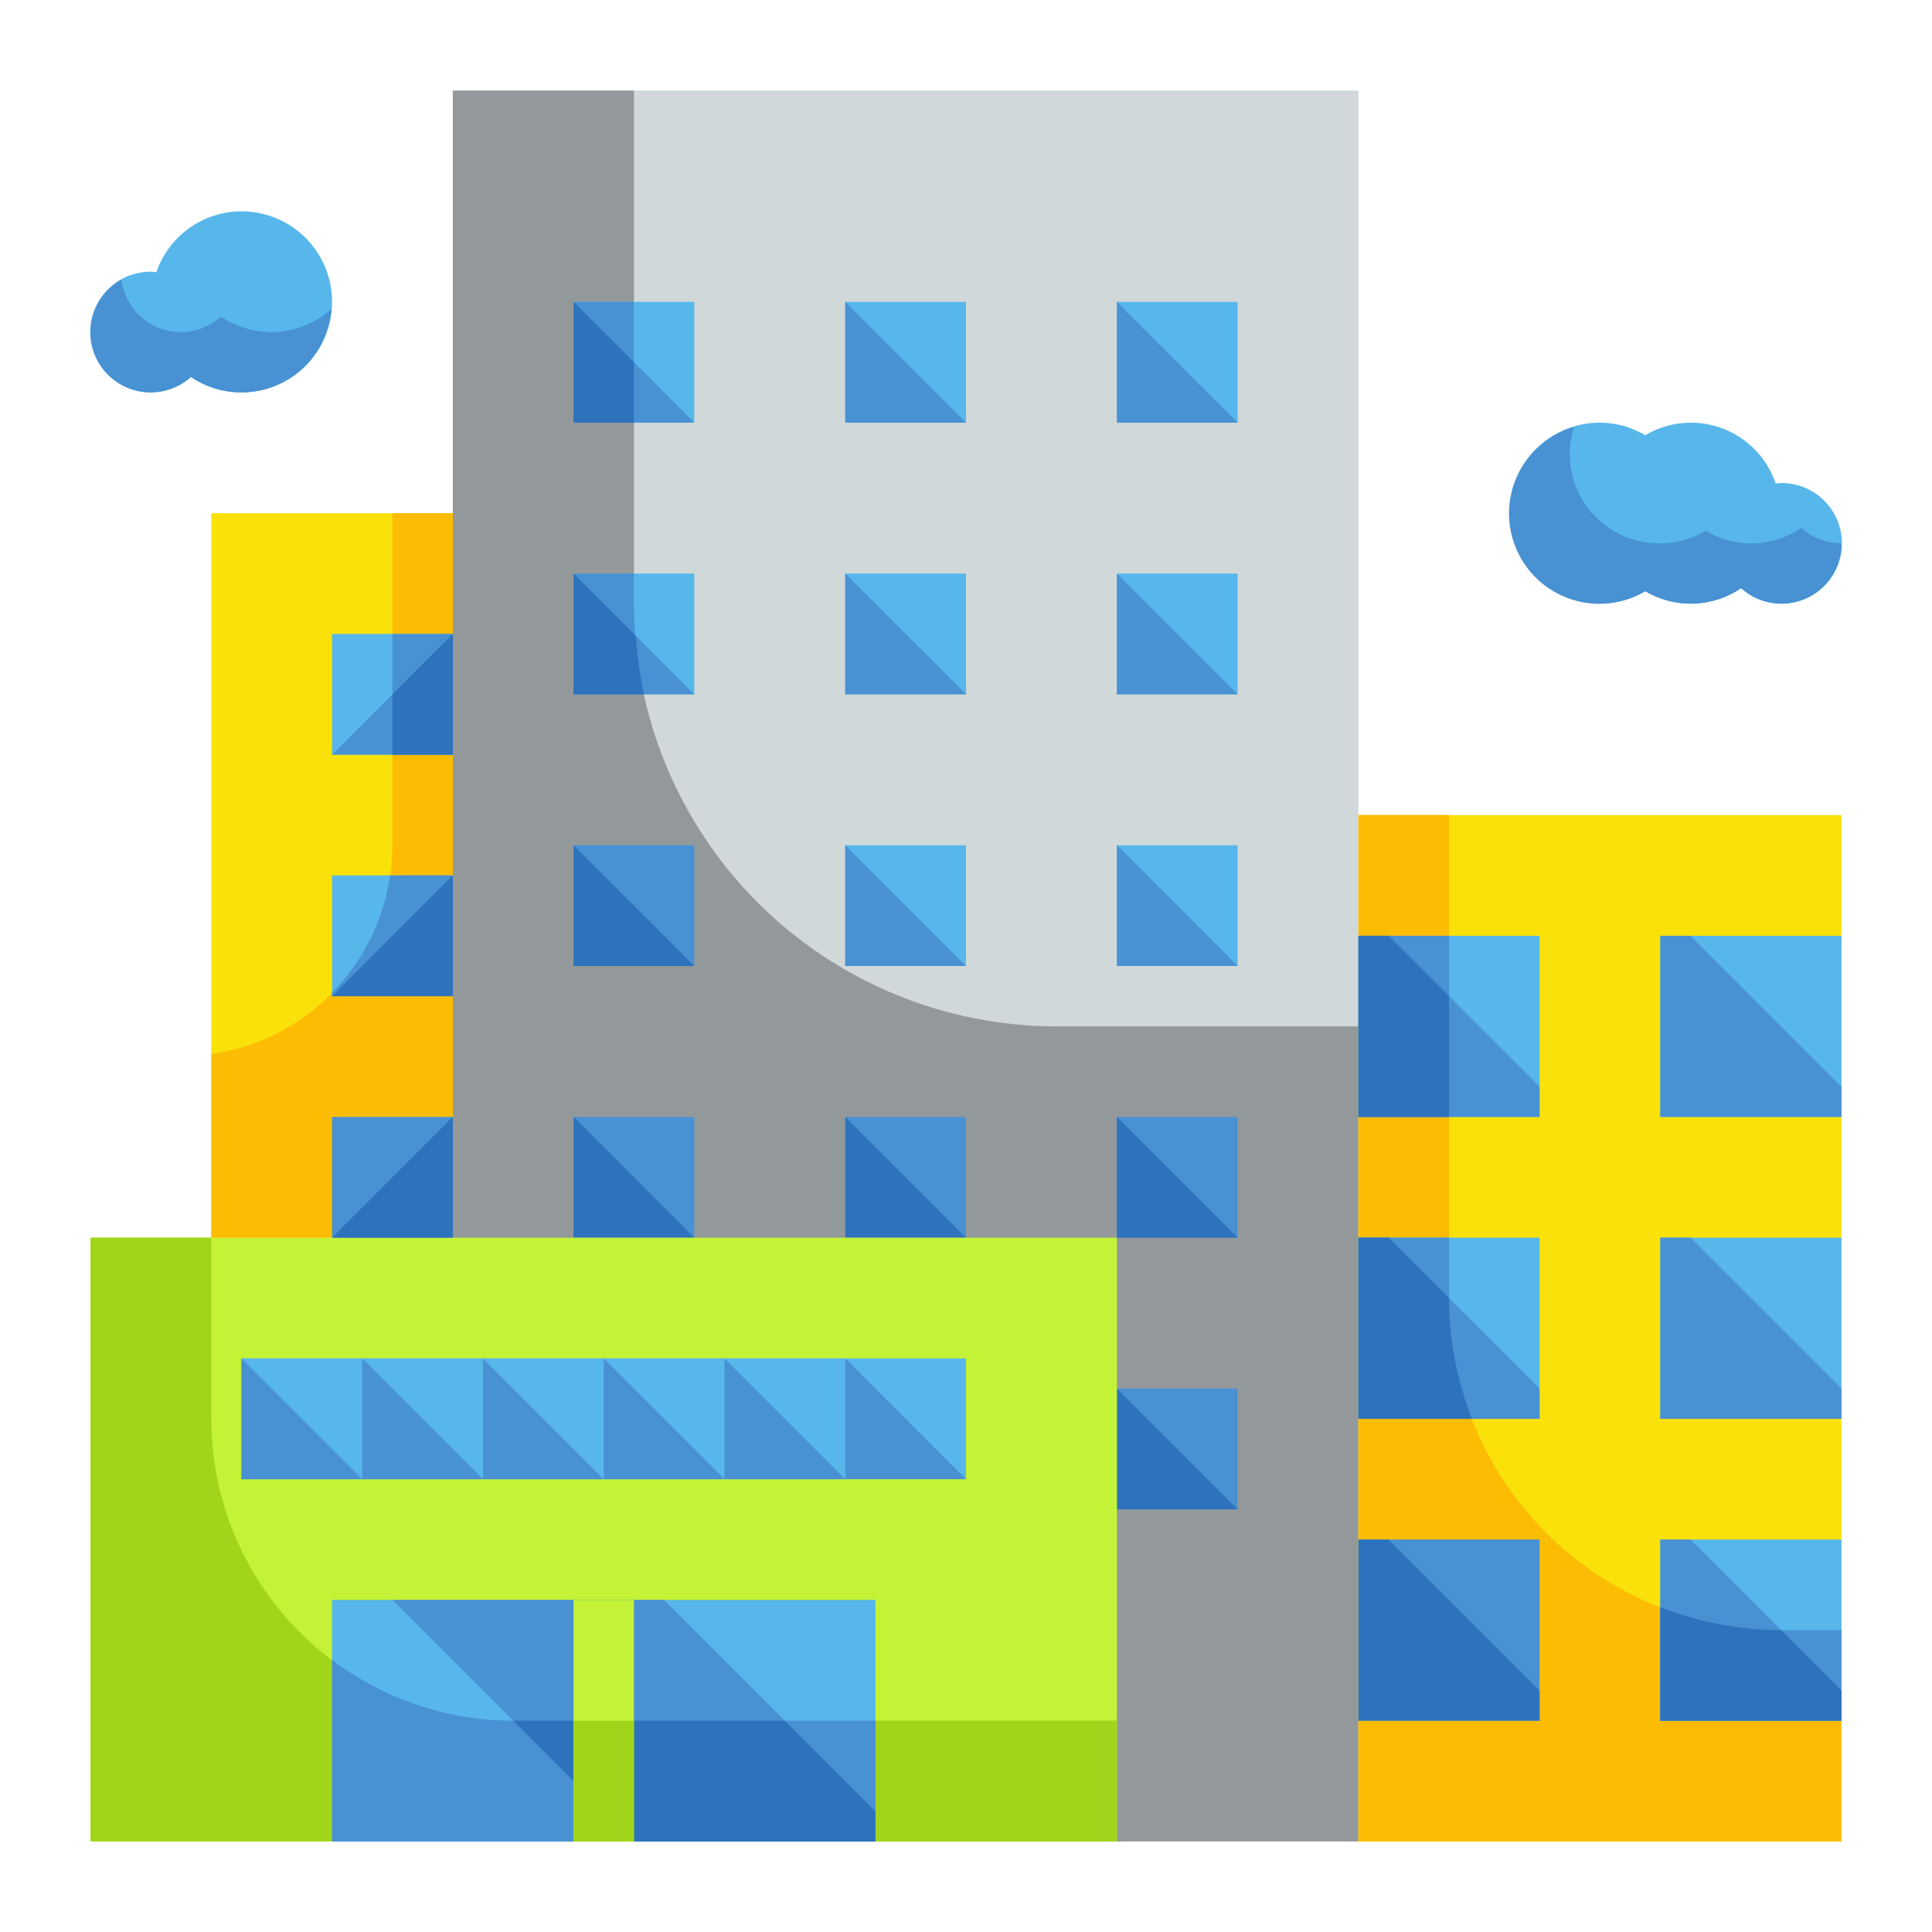 <svg width="56" height="56" viewBox="0 0 56 56" fill="none" xmlns="http://www.w3.org/2000/svg">
<path d="M13.125 2.625H39.375V53.375H13.125V2.625Z" fill="#D0D8DA"/>
<path d="M18.375 17.5V2.625H13.125V53.375H39.375V29.75H30.625C27.376 29.75 24.26 28.459 21.963 26.162C19.666 23.865 18.375 20.749 18.375 17.5Z" fill="#93999A"/>
<path d="M32.375 40.25H35.875V43.75H32.375V40.25Z" fill="#4891D3"/>
<path d="M16.625 32.375H20.125V35.875H16.625V32.375Z" fill="#4891D3"/>
<path d="M24.5 32.375H28V35.875H24.5V32.375Z" fill="#4891D3"/>
<path d="M32.375 32.375H35.875V35.875H32.375V32.375Z" fill="#4891D3"/>
<path d="M16.625 24.5H20.125V28H16.625V24.5Z" fill="#4891D3"/>
<path d="M24.5 24.5H28V28H24.5V24.5Z" fill="#57B7EB"/>
<path d="M32.375 24.5H35.875V28H32.375V24.5Z" fill="#57B7EB"/>
<path d="M16.625 16.625H20.125V20.125H16.625V16.625Z" fill="#57B7EB"/>
<path d="M24.5 16.625H28V20.125H24.5V16.625Z" fill="#57B7EB"/>
<path d="M32.375 16.625H35.875V20.125H32.375V16.625Z" fill="#57B7EB"/>
<path d="M16.625 8.75H20.125V12.25H16.625V8.75Z" fill="#57B7EB"/>
<path d="M24.5 8.75H28V12.25H24.5V8.75Z" fill="#57B7EB"/>
<path d="M32.375 8.75H35.875V12.25H32.375V8.75Z" fill="#57B7EB"/>
<path d="M35.875 43.75H32.375V40.25L35.875 43.75Z" fill="#2D72BC"/>
<path d="M20.125 35.875H16.625V32.375L20.125 35.875Z" fill="#2D72BC"/>
<path d="M28 35.875H24.5V32.375L28 35.875Z" fill="#2D72BC"/>
<path d="M35.875 35.875H32.375V32.375L35.875 35.875Z" fill="#2D72BC"/>
<path d="M20.125 28H16.625V24.5L20.125 28Z" fill="#2D72BC"/>
<path d="M28 28H24.5V24.5L28 28Z" fill="#4891D3"/>
<path d="M35.875 28H32.375V24.5L35.875 28Z" fill="#4891D3"/>
<path d="M20.125 20.125H16.625V16.625L20.125 20.125Z" fill="#4891D3"/>
<path d="M28 20.125H24.5V16.625L28 20.125Z" fill="#4891D3"/>
<path d="M35.875 20.125H32.375V16.625L35.875 20.125Z" fill="#4891D3"/>
<path d="M20.125 12.25H16.625V8.75L20.125 12.25Z" fill="#4891D3"/>
<path d="M28 12.25H24.5V8.75L28 12.25Z" fill="#4891D3"/>
<path d="M35.875 12.25H32.375V8.75L35.875 12.25Z" fill="#4891D3"/>
<path d="M16.625 20.125H18.664C18.474 19.263 18.377 18.383 18.375 17.5V16.625H16.625V20.125Z" fill="#4891D3"/>
<path d="M16.625 8.75H18.375V12.25H16.625V8.75Z" fill="#4891D3"/>
<path d="M16.625 8.75V12.25H18.375V10.5L16.625 8.75Z" fill="#2D72BC"/>
<path d="M16.625 16.625V20.125H18.664C18.547 19.565 18.468 18.998 18.427 18.427L16.625 16.625Z" fill="#2D72BC"/>
<path d="M39.375 23.625H53.375V53.375H39.375V23.625Z" fill="#F9E109"/>
<path d="M42 37.625V23.625H39.375V53.375H53.375V47.25H51.625C50.361 47.25 49.109 47.001 47.942 46.517C46.774 46.034 45.713 45.325 44.819 44.431C43.925 43.537 43.216 42.476 42.733 41.308C42.249 40.141 42 38.889 42 37.625Z" fill="#FCBC04"/>
<path d="M39.375 27.125H44.625V32.375H39.375V27.125Z" fill="#57B7EB"/>
<path d="M48.125 27.125H53.375V32.375H48.125V27.125Z" fill="#57B7EB"/>
<path d="M39.375 35.875H44.625V41.125H39.375V35.875Z" fill="#57B7EB"/>
<path d="M48.125 35.875H53.375V41.125H48.125V35.875Z" fill="#57B7EB"/>
<path d="M39.375 44.625H44.625V49.875H39.375V44.625Z" fill="#4891D3"/>
<path d="M48.125 44.625H53.375V49.875H48.125V44.625Z" fill="#57B7EB"/>
<path d="M49 27.125H48.125V32.375H53.375V31.5L49 27.125Z" fill="#4891D3"/>
<path d="M40.25 27.125H39.375V32.375H44.625V31.5L40.25 27.125Z" fill="#4891D3"/>
<path d="M49 35.875H48.125V41.125H53.375V40.25L49 35.875Z" fill="#4891D3"/>
<path d="M40.25 35.875H39.375V41.125H44.625V40.25L40.25 35.875Z" fill="#4891D3"/>
<path d="M49 44.625H48.125V49.875H53.375V49L49 44.625Z" fill="#4891D3"/>
<path d="M40.25 44.625H39.375V49.875H44.625V49L40.25 44.625Z" fill="#2D72BC"/>
<path d="M39.375 27.125H42V32.375H39.375V27.125Z" fill="#4891D3"/>
<path d="M42 37.625V35.875H39.375V41.125H42.666C42.227 40.01 42.001 38.823 42 37.625Z" fill="#4891D3"/>
<path d="M48.125 46.584V49.875H53.375V47.25H51.625C50.427 47.249 49.24 47.023 48.125 46.584Z" fill="#4891D3"/>
<path d="M40.25 27.125H39.375V32.375H42V28.875L40.25 27.125Z" fill="#2D72BC"/>
<path d="M40.25 35.875H39.375V41.125H42.666C42.227 40.01 42.001 38.823 42 37.625L40.25 35.875Z" fill="#2D72BC"/>
<path d="M48.125 46.584V49.875H53.375V49L51.625 47.25C50.427 47.249 49.24 47.023 48.125 46.584Z" fill="#2D72BC"/>
<path d="M2.625 35.875H32.375V53.375H2.625V35.875Z" fill="#C4F236"/>
<path d="M6.125 41.125V35.875H2.625V53.375H32.375V49.875H14.875C12.554 49.875 10.329 48.953 8.688 47.312C7.047 45.671 6.125 43.446 6.125 41.125Z" fill="#A1D51C"/>
<path d="M9.625 46.375H25.375V53.375H9.625V46.375Z" fill="#57B7EB"/>
<path d="M7 39.375H28V42.875H7V39.375Z" fill="#57B7EB"/>
<path d="M7 39.375H10.5V42.875H7V39.375Z" fill="#57B7EB"/>
<path d="M10.5 39.375H14V42.875H10.5V39.375Z" fill="#57B7EB"/>
<path d="M14 39.375H17.5V42.875H14V39.375Z" fill="#57B7EB"/>
<path d="M17.5 39.375H21V42.875H17.5V39.375Z" fill="#57B7EB"/>
<path d="M21 39.375H24.5V42.875H21V39.375Z" fill="#57B7EB"/>
<path d="M10.5 42.875H7V39.375L10.5 42.875Z" fill="#4891D3"/>
<path d="M14 42.875H10.5V39.375L14 42.875Z" fill="#4891D3"/>
<path d="M17.5 42.875H14V39.375L17.5 42.875Z" fill="#4891D3"/>
<path d="M21 42.875H17.5V39.375L21 42.875Z" fill="#4891D3"/>
<path d="M24.5 42.875H21V39.375L24.5 42.875Z" fill="#4891D3"/>
<path d="M28 42.875H24.5V39.375L28 42.875Z" fill="#4891D3"/>
<path d="M25.375 52.5L19.25 46.375H11.375L18.375 53.375H25.375V52.5Z" fill="#4891D3"/>
<path d="M14.875 49.875C12.98 49.875 11.136 49.256 9.625 48.113V53.375H25.375V49.875H14.875Z" fill="#4891D3"/>
<path d="M14.875 49.875L18.375 53.375H25.375V52.5L22.75 49.875H14.875Z" fill="#2D72BC"/>
<path d="M16.625 46.375H18.375V53.375H16.625V46.375Z" fill="#C4F236"/>
<path d="M16.625 49.875H18.375V53.375H16.625V49.875Z" fill="#A1D51C"/>
<path d="M6.125 14.875H13.125V35.875H6.125V14.875Z" fill="#F9E109"/>
<path d="M11.375 14.875V24.5C11.374 25.972 10.843 27.394 9.879 28.506C8.915 29.619 7.582 30.346 6.125 30.555V35.875H13.125V14.875H11.375Z" fill="#FCBC04"/>
<path d="M9.625 18.375H13.125V21.875H9.625V18.375Z" fill="#57B7EB"/>
<path d="M9.625 25.375H13.125V28.875H9.625V25.375Z" fill="#57B7EB"/>
<path d="M9.625 28.773V28.875H13.125V25.375H11.307C11.123 26.658 10.533 27.849 9.625 28.773Z" fill="#4891D3"/>
<path d="M9.625 32.375H13.125V35.875H9.625V32.375Z" fill="#4891D3"/>
<path d="M13.125 21.875H9.625L13.125 18.375V21.875Z" fill="#4891D3"/>
<path d="M13.125 28.875H9.625L13.125 25.375V28.875Z" fill="#2D72BC"/>
<path d="M13.125 35.875H9.625L13.125 32.375V35.875Z" fill="#2D72BC"/>
<path d="M11.375 18.375H13.125V21.875H11.375V18.375Z" fill="#4891D3"/>
<path d="M11.375 20.125V21.875H13.125V18.375L11.375 20.125Z" fill="#2D72BC"/>
<path d="M51.625 14C51.572 14 51.521 14.011 51.469 14.016C51.346 13.649 51.142 13.315 50.873 13.038C50.603 12.761 50.275 12.547 49.913 12.413C49.55 12.279 49.162 12.227 48.777 12.262C48.392 12.297 48.02 12.418 47.688 12.616C47.29 12.379 46.837 12.253 46.375 12.25C45.679 12.25 45.011 12.527 44.519 13.019C44.027 13.511 43.75 14.179 43.75 14.875C43.75 15.571 44.027 16.239 44.519 16.731C45.011 17.223 45.679 17.5 46.375 17.5C46.837 17.498 47.29 17.372 47.688 17.136C48.111 17.387 48.597 17.513 49.09 17.497C49.582 17.482 50.06 17.326 50.467 17.049C50.678 17.239 50.932 17.376 51.208 17.446C51.484 17.516 51.773 17.518 52.05 17.451C52.326 17.385 52.583 17.251 52.796 17.063C53.01 16.875 53.174 16.638 53.276 16.372C53.377 16.105 53.411 15.819 53.377 15.536C53.342 15.254 53.239 14.984 53.076 14.75C52.913 14.517 52.696 14.326 52.443 14.195C52.191 14.065 51.91 13.998 51.625 14Z" fill="#57B7EB"/>
<path d="M7 6.125C6.456 6.126 5.926 6.297 5.483 6.613C5.041 6.93 4.708 7.376 4.531 7.891C4.479 7.886 4.428 7.875 4.375 7.875C4.091 7.873 3.81 7.941 3.558 8.072C3.306 8.203 3.089 8.393 2.927 8.627C2.765 8.86 2.662 9.13 2.627 9.412C2.593 9.694 2.627 9.98 2.728 10.246C2.829 10.512 2.993 10.749 3.206 10.937C3.419 11.125 3.675 11.258 3.951 11.326C4.228 11.393 4.516 11.391 4.792 11.322C5.067 11.252 5.322 11.117 5.534 10.927C5.874 11.156 6.263 11.303 6.67 11.354C7.077 11.406 7.491 11.361 7.878 11.224C8.264 11.087 8.613 10.861 8.897 10.565C9.181 10.268 9.391 9.909 9.511 9.517C9.631 9.124 9.657 8.709 9.587 8.305C9.518 7.9 9.354 7.518 9.11 7.188C8.866 6.858 8.548 6.59 8.181 6.406C7.815 6.221 7.41 6.125 7 6.125Z" fill="#57B7EB"/>
<path d="M50.75 15.75C50.288 15.748 49.835 15.622 49.438 15.386C49.04 15.622 48.587 15.748 48.125 15.75C47.715 15.756 47.309 15.664 46.941 15.481C46.573 15.299 46.253 15.032 46.009 14.702C45.764 14.372 45.602 13.989 45.535 13.584C45.468 13.179 45.498 12.764 45.623 12.373C45.266 12.477 44.936 12.655 44.655 12.897C44.373 13.138 44.145 13.437 43.988 13.772C43.83 14.108 43.746 14.474 43.74 14.845C43.735 15.216 43.808 15.584 43.956 15.924C44.103 16.265 44.322 16.57 44.596 16.82C44.871 17.069 45.196 17.258 45.548 17.372C45.901 17.487 46.275 17.525 46.643 17.484C47.012 17.444 47.368 17.325 47.688 17.136C48.111 17.387 48.597 17.513 49.09 17.497C49.582 17.482 50.06 17.326 50.467 17.049C50.717 17.274 51.028 17.423 51.361 17.475C51.694 17.528 52.035 17.483 52.343 17.345C52.651 17.208 52.913 16.984 53.096 16.701C53.279 16.418 53.376 16.087 53.375 15.75C52.947 15.749 52.534 15.589 52.217 15.302C51.783 15.595 51.273 15.751 50.75 15.75Z" fill="#4891D3"/>
<path d="M7.875 9.625C7.352 9.626 6.842 9.47 6.409 9.177C6.173 9.39 5.884 9.535 5.572 9.595C5.26 9.656 4.937 9.629 4.639 9.518C4.341 9.408 4.079 9.217 3.882 8.968C3.685 8.719 3.56 8.42 3.521 8.105C3.307 8.224 3.12 8.388 2.973 8.584C2.826 8.781 2.722 9.006 2.668 9.245C2.614 9.485 2.611 9.733 2.659 9.973C2.708 10.214 2.807 10.442 2.949 10.642C3.092 10.841 3.275 11.009 3.486 11.133C3.698 11.257 3.934 11.335 4.177 11.362C4.421 11.389 4.668 11.364 4.902 11.289C5.136 11.214 5.351 11.091 5.534 10.927C5.913 11.183 6.352 11.335 6.809 11.368C7.265 11.401 7.722 11.314 8.134 11.115C8.546 10.916 8.899 10.613 9.157 10.235C9.415 9.857 9.569 9.418 9.604 8.962C9.128 9.387 8.513 9.623 7.875 9.625Z" fill="#4891D3"/>
</svg>
